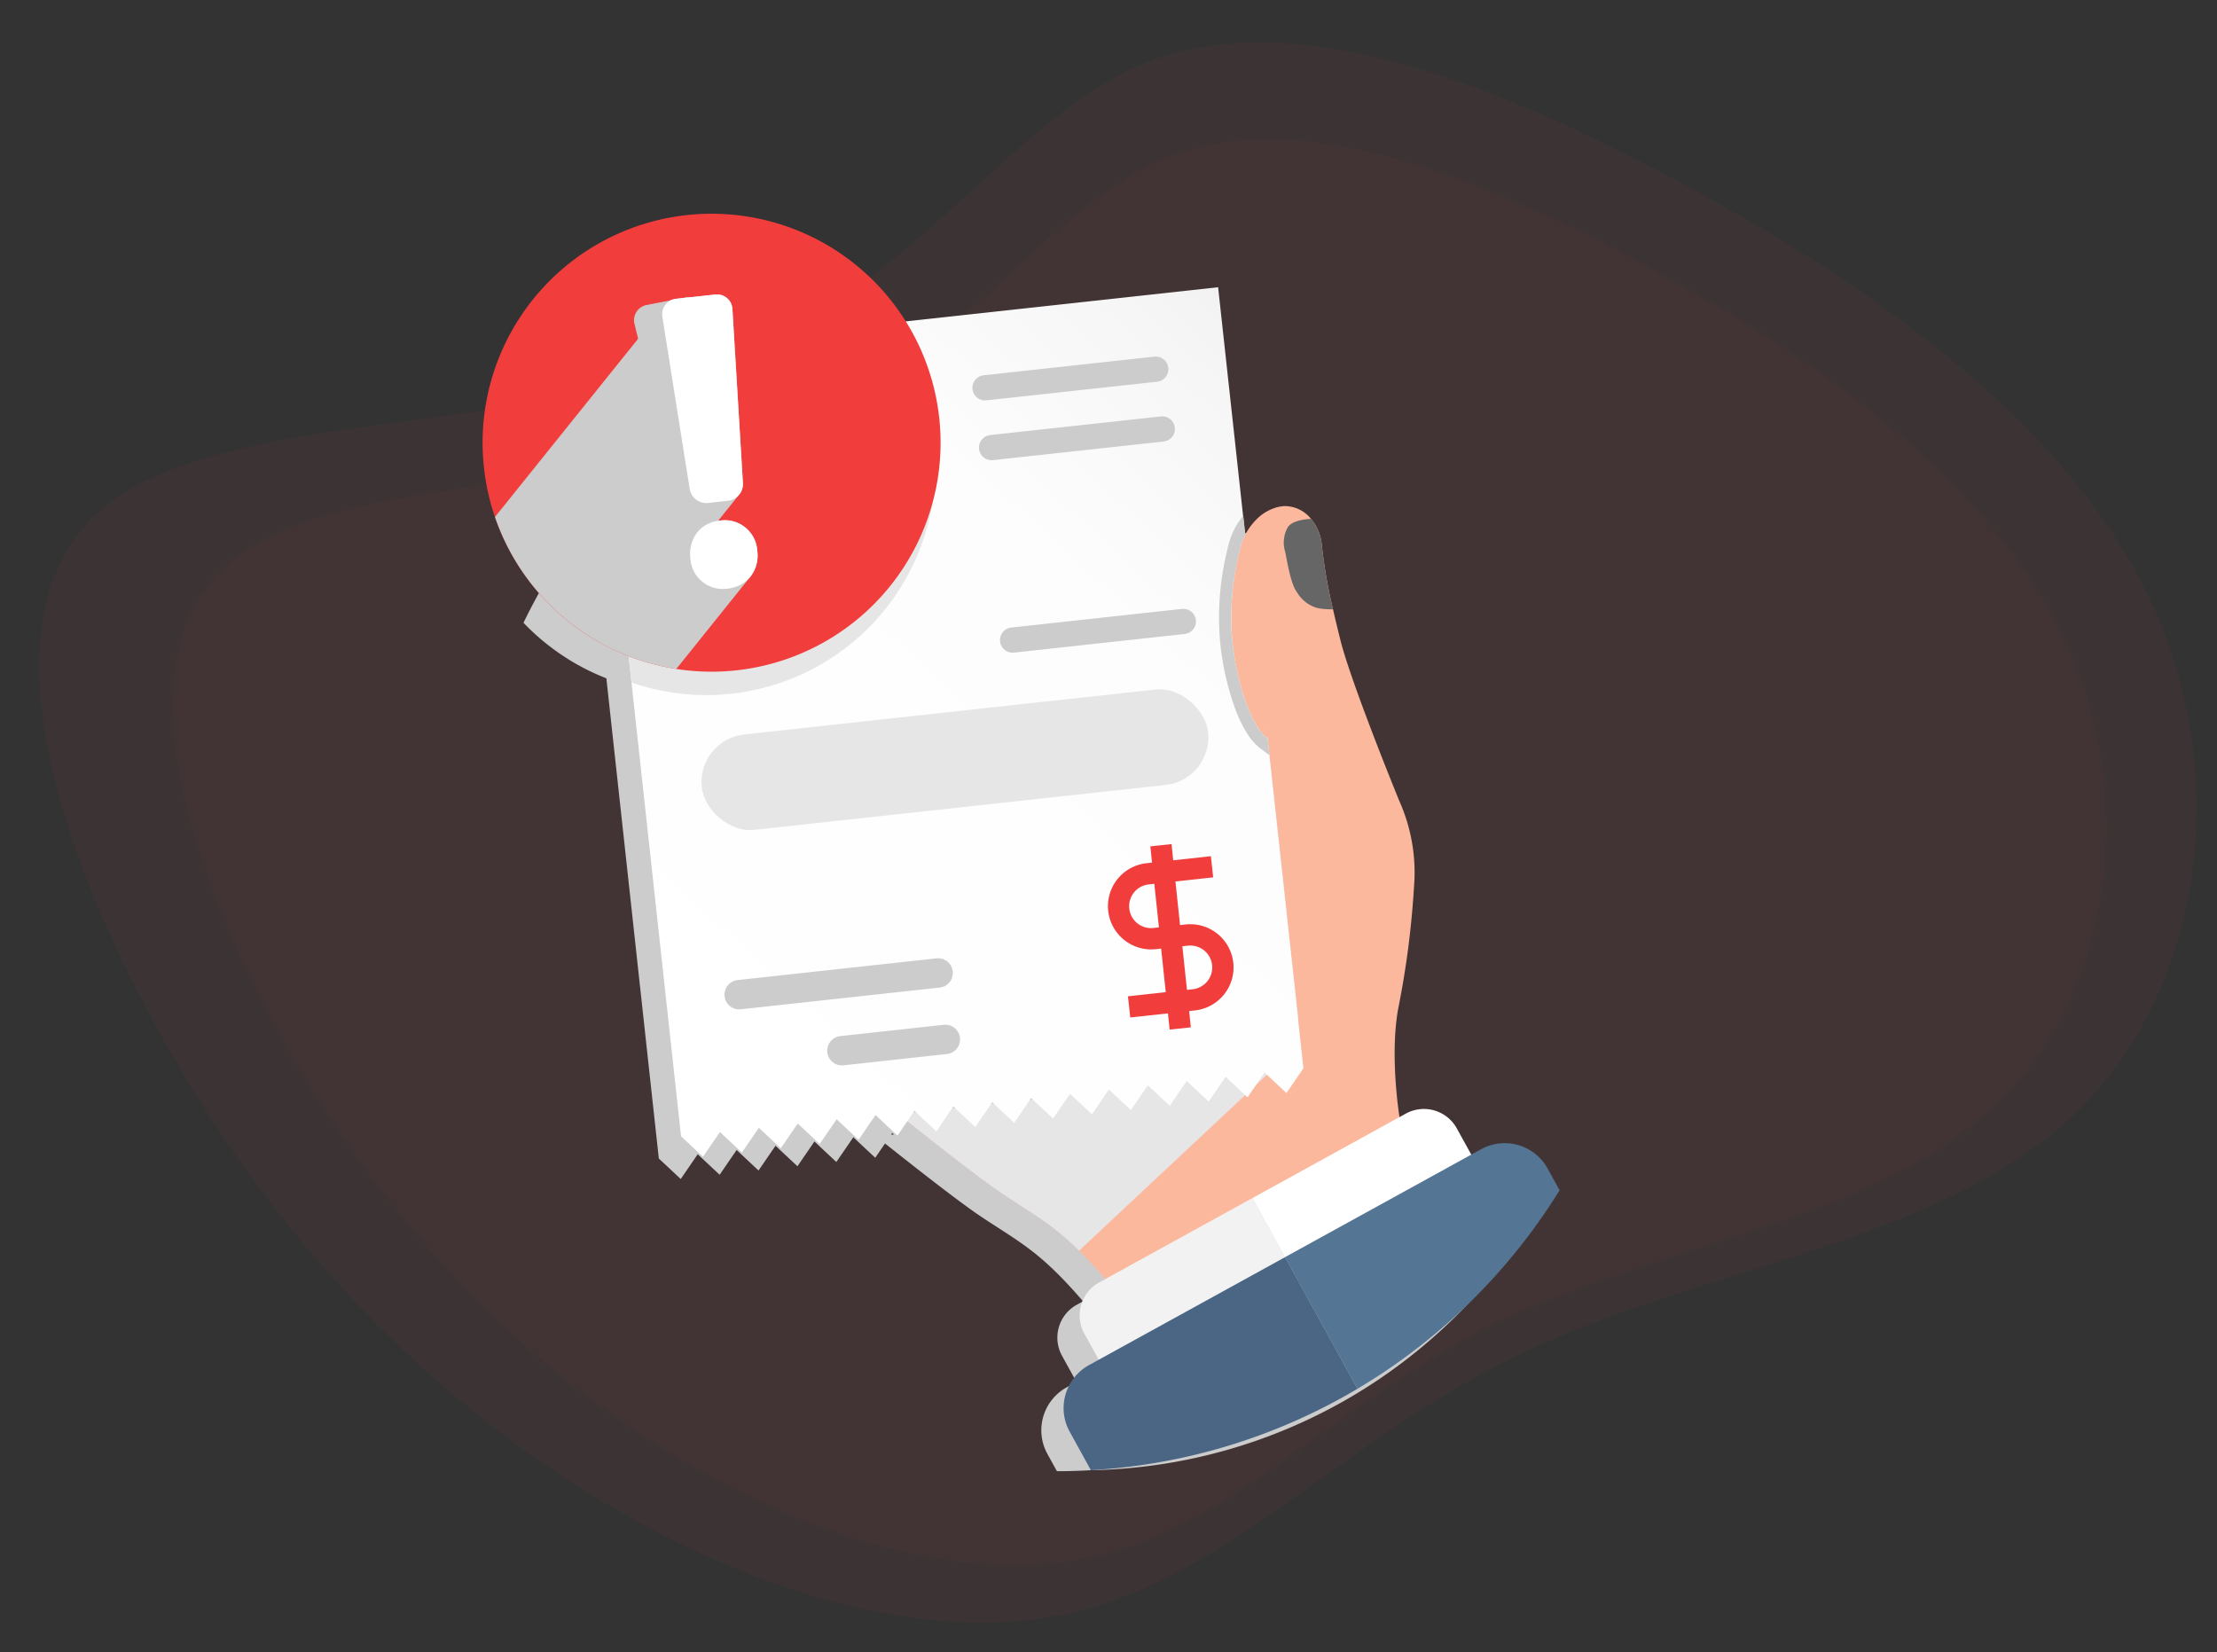 <svg xmlns="http://www.w3.org/2000/svg" xmlns:xlink="http://www.w3.org/1999/xlink" width="263" height="196" viewBox="0 0 263 196">
  <rect x="0" y="0" width="263" height="196" fill="#333333" stroke="none"/>
  <defs>
    <clipPath id="clip-path">
      <rect id="Rectangle_17956" data-name="Rectangle 17956" width="263" height="196" transform="translate(124 616.287)" fill="#fff" stroke="#707070" stroke-width="1"/>
    </clipPath>
    <linearGradient id="linear-gradient" x1="0.872" y1="-0.007" x2="0.141" y2="0.967" gradientUnits="objectBoundingBox">
      <stop offset="0" stop-color="#f2f2f2"/>
      <stop offset="0.079" stop-color="#f6f6f6"/>
      <stop offset="0.322" stop-color="#fdfdfd"/>
      <stop offset="1" stop-color="#fff"/>
    </linearGradient>
  </defs>
  <g id="payment_faild" transform="translate(-124 -616.287)" clip-path="url(#clip-path)">
    <g id="Group_60137" data-name="Group 60137" transform="translate(102.047 579.287)">
      <g id="Group_60136" data-name="Group 60136" transform="translate(303.166 269.471) rotate(-180)">
        <g id="Group_229425" data-name="Group 229425">
          <g id="Group_60134" data-name="Group 60134" transform="translate(303.166 86.044) rotate(110)" opacity="0.05">
            <path id="Path_72836" data-name="Path 72836" d="M134.574,65.915c16.244,18.957,39.148,22.1,50.656,35.621,11.463,13.57,11.486,37.567,7.763,63.386-3.723,25.769-11.148,53.359-27.689,69.823-16.5,16.463-42.064,21.75-61.109,11.824-19.045-9.876-31.568-35.013-48-51.264S19.409,171.639,8.936,155.709c-10.429-15.88-11.029-40.275-5.4-63.4C9.156,69.239,21,47.488,37.957,28.517S76.924-6.643,92.768,2.747c15.844,9.34,25.518,44.161,41.807,63.168" transform="translate(0 0)" fill="#f23d3d"/>
          </g>
          <g id="Group_60135" data-name="Group 60135" transform="translate(284.734 88.069) rotate(110)" opacity="0.1">
            <path id="Path_72836-2" data-name="Path 72836" d="M121.441,59.033c14.652,16.977,35.316,19.785,45.7,31.893,10.339,12.153,10.353,33.652,6.985,56.784-3.367,23.088-10.075,47.809-25,62.565-14.89,14.756-37.961,19.5-55.142,10.616-17.181-8.84-28.473-31.356-43.3-45.909S17.5,153.794,8.052,139.527c-9.405-14.223-9.939-36.078-4.857-56.8C8.277,62.058,18.974,42.567,34.276,25.565S69.446-5.95,83.738,2.457c14.293,8.362,23.011,39.554,37.7,56.576" transform="translate(0 0)" fill="#c13131" opacity="0.4"/>
          </g>
        </g>
      </g>
      <g id="Group_232311" data-name="Group 232311" transform="translate(-590.961 -521.382)">
        <path id="Path_82145" data-name="Path 82145" d="M808.36,822.537a70.122,70.122,0,0,1-66.039,70.031q-1.995.115-4.018.118h-.093a70.15,70.15,0,1,1,70.15-70.15Z" transform="translate(0 -159.771)" fill="#7bc7ff" opacity="0"/>
        <path id="Path_82146" data-name="Path 82146" d="M919.093,903.952a5.816,5.816,0,0,0-7.9-2.289l-1.157.637-1.714-3.109a4.455,4.455,0,0,0-6.052-1.753l-.745.41a52.827,52.827,0,0,1-.576-7.54,29.53,29.53,0,0,1,.473-5.585,105.551,105.551,0,0,0,1.831-14.3,20.742,20.742,0,0,0-1.724-9.991c-1.79-4.375-5.977-14.956-7.027-19.185-.313-1.263-.608-2.473-.873-3.64q-.209-.917-.395-1.8c-.315-1.5-.574-2.924-.757-4.29-.066-.492-.123-.978-.168-1.457-.022-.222-.054-.436-.094-.643a5.422,5.422,0,0,0-1.192-2.532h0a4.027,4.027,0,0,0-3.185-1.516l-.146.014-.115.014q-.048.006-.1.014l-.016,0,.016,0-.1.017-.05.009a5.381,5.381,0,0,0-2.917,1.647,6.968,6.968,0,0,0-1.183,1.661l-.224-2.051-.021-.194-2.961-27.1-37.072,4.049a27.07,27.07,0,0,0-2.039-2.835,70.367,70.367,0,0,0-40.676,35.956,27.317,27.317,0,0,0,2.135,2.011l.006.005.243.2.03.024c.074.061.148.121.222.181l.046.037.208.165.058.046.2.153.07.053.189.143.078.058.182.134.087.063.175.126.094.067.171.12.1.069.166.114.108.072.161.107.115.075.156.1.121.077.152.1.126.078.149.092.132.08.144.086.139.082.139.082.145.083.135.076.152.085.13.071.159.086.124.066.166.087.052.027.041.021c.139.072.279.143.419.213q.258.128.519.251.829.389,1.686.723l.342,3.13,5.88,53.838,2.6,2.434,2.015-2.939,2.6,2.434,2.015-2.938,2.6,2.434,2.015-2.938,2.6,2.434,2.015-2.939,2.6,2.434,2.015-2.938,2.6,2.434,1.161-1.694.347.276,1.427,1.131.129.1c.657.519,1.317,1.037,1.967,1.546,1.714,1.34,3.366,2.611,4.764,3.653,1,.742,1.864,1.369,2.531,1.818,3.505,2.357,5.78,3.521,8.9,6.528.1.1.2.2.307.3l.018.018.043.042.024.025.091.09.021.022c.175.174.352.354.532.541q.184.19.373.39l.185.2c.131.139.263.281.4.429l.047.051c.441.482.9,1,1.385,1.565l-.741.408a4.456,4.456,0,0,0-1.754,6.052l1.714,3.108h0l-1.159.638a5.816,5.816,0,0,0-2.289,7.9l1.128,2.048q2.023,0,4.018-.118a63.141,63.141,0,0,0,52.974-30.572Zm-75.249-6.642.144-.21.186.174Zm4.616-.5.144-.21.186.174Zm4.616-.5.144-.21.186.174Zm4.616-.5.144-.21.186.174Z" transform="translate(-125.218 -204.305)" fill="#ccc" style="mix-blend-mode: multiply;isolation: isolate"/>
        <g id="Group_232310" data-name="Group 232310" transform="translate(670.162 583.734)">
          <path id="Path_82147" data-name="Path 82147" d="M1705.8,1287.413a105.562,105.562,0,0,1-1.831,14.3c-1.037,5.26-.072,12,.1,13.125l.026.163-34.823,19.174-.1-.121c-.484-.563-.944-1.083-1.385-1.565l-.047-.051c-.134-.147-.266-.29-.4-.429l-.186-.2q-.189-.2-.373-.39c-.18-.187-.357-.366-.532-.541l-.021-.021-.091-.09-.024-.025-.043-.042-.018-.018c-.1-.1-.206-.2-.306-.3-3.12-3.006-5.394-4.17-8.9-6.528-.667-.448-1.534-1.075-2.531-1.817-1.4-1.042-3.051-2.313-4.764-3.653-.651-.509-1.311-1.027-1.967-1.546l-.129-.1-1.427-1.131c-.475-.377-.944-.751-1.4-1.118l17.911-1.956-3.179-29.107,27.546-3.009-.916-8.387,2.525-1.241-.123-.883-.625-4.525-2.161-15.629a11.2,11.2,0,0,1,.26-3.245l.006-.022a5.258,5.258,0,0,1,.523-1.321,5.1,5.1,0,0,1,3.634-2.768c.032-.006.064-.011.1-.015l.115-.014.146-.015a4.027,4.027,0,0,1,3.185,1.516,5.61,5.61,0,0,1,1.287,3.176,59.534,59.534,0,0,0,1.32,7.543c.265,1.166.56,2.376.873,3.64,1.05,4.229,5.237,14.81,7.027,19.185A20.736,20.736,0,0,1,1705.8,1287.413Z" transform="translate(-1595.299 -1207.665)" fill="#fcb89d"/>
          <path id="Path_82148" data-name="Path 82148" d="M1687.923,1676.995l4.068,37.248a7.155,7.155,0,0,1-1.946,5.735l-.584.547-23.4,21.912c-.1-.1-.206-.2-.306-.3-3.12-3.006-5.394-4.17-8.9-6.528-.667-.448-1.534-1.075-2.531-1.817-1.4-1.042-3.051-2.313-4.764-3.653-.651-.509-1.311-1.027-1.967-1.546l-.129-.1c-.479-.378-.955-.756-1.427-1.131s-.944-.751-1.4-1.118l17.911-1.956-2.332-21.347,1.754-1.643,7.74-7.247,18.065-16.915Z" transform="translate(-1595.299 -1619.416)" fill="#e6e6e6" style="mix-blend-mode: multiply;isolation: isolate"/>
          <g id="Group_232309" data-name="Group 232309" transform="translate(0 0)">
            <path id="Path_82149" data-name="Path 82149" d="M962.834,757.469l10.121,92.66,2.6,2.434,2.015-2.938,2.6,2.434,2.015-2.938,2.6,2.434,2.014-2.938,2.6,2.434,2.014-2.938,2.6,2.434,2.014-2.938,2.6,2.434,2.015-2.938,2.6,2.434,2.015-2.938,2.6,2.434,2.014-2.938,2.6,2.434,2.015-2.938,2.6,2.434,2.014-2.938,2.6,2.434,2.015-2.939,2.6,2.434,2.015-2.938,2.6,2.434,2.015-2.938,2.6,2.434,2.014-2.938,2.6,2.434,2.015-2.938,2.6,2.434,2.015-2.938-10.121-92.66Z" transform="translate(-949.411 -740.676)" fill="url(#linear-gradient)"/>
            <path id="Path_82150" data-name="Path 82150" d="M962.834,834.991l4.24,38.822a26.948,26.948,0,0,0,5.393,1.272,27.17,27.17,0,0,0,24.765-43.851Z" transform="translate(-949.411 -818.199)" fill="#e6e6e6" style="mix-blend-mode: multiply;isolation: isolate"/>
            <path id="Path_82151" data-name="Path 82151" d="M2130.847,2017.848a5.132,5.132,0,0,1-4.538,5.65l-.7.076.2,1.935-2.514.262-.2-1.923-4.472.489-.274-2.512,4.485-.49-.546-5.172-.666.073a5.128,5.128,0,0,1-1.114-10.195l.7-.077-.2-1.929,2.513-.268.2,1.923,4.466-.488.274,2.512-4.479.489.546,5.171.66-.072A5.133,5.133,0,0,1,2130.847,2017.848Zm-9.369-9.369-.691.075a2.6,2.6,0,0,0,.565,5.169l.672-.073Zm6.856,9.644a2.6,2.6,0,0,0-2.864-2.306l-.666.073.546,5.171.685-.074A2.6,2.6,0,0,0,2128.334,2018.123Z" transform="translate(-2041.79 -1928.979)" fill="#f23d3d"/>
            <path id="Path_82152" data-name="Path 82152" d="M1498.033,2410.618l-12.273,1.341a1.743,1.743,0,0,0-1.543,1.922h0a1.743,1.743,0,0,0,1.922,1.544l12.273-1.34a1.743,1.743,0,0,0,1.543-1.922h0A1.743,1.743,0,0,0,1498.033,2410.618Z" transform="translate(-1443.324 -2314.391)" fill="#ccc"/>
            <path id="Path_82153" data-name="Path 82153" d="M1277.968,2260.926l-23.6,2.578a1.743,1.743,0,0,0-1.543,1.922h0a1.743,1.743,0,0,0,1.922,1.544l23.6-2.578a1.743,1.743,0,0,0,1.543-1.922h0A1.743,1.743,0,0,0,1277.968,2260.926Z" transform="translate(-1224.12 -2172.583)" fill="#ccc"/>
            <path id="Path_82154" data-name="Path 82154" d="M1832.875,905.54l-20.254,2.212a1.5,1.5,0,0,0-1.325,1.65h0a1.5,1.5,0,0,0,1.65,1.325l20.254-2.212a1.5,1.5,0,0,0,1.325-1.65h0A1.5,1.5,0,0,0,1832.875,905.54Z" transform="translate(-1753.178 -888.582)" fill="#ccc"/>
            <path id="Path_82155" data-name="Path 82155" d="M1894.946,1473.807l-20.254,2.212a1.5,1.5,0,0,0-1.325,1.65h0a1.5,1.5,0,0,0,1.65,1.325l20.254-2.212a1.5,1.5,0,0,0,1.325-1.65h0A1.5,1.5,0,0,0,1894.946,1473.807Z" transform="translate(-1811.979 -1426.921)" fill="#ccc"/>
            <path id="Path_82156" data-name="Path 82156" d="M1847.586,1040.226l-20.254,2.212a1.5,1.5,0,0,0-1.325,1.65h0a1.5,1.5,0,0,0,1.65,1.325l20.254-2.212a1.5,1.5,0,0,0,1.325-1.65h0A1.5,1.5,0,0,0,1847.586,1040.226Z" transform="translate(-1767.114 -1016.175)" fill="#ccc"/>
            <rect id="Rectangle_18118" data-name="Rectangle 18118" width="60.425" height="11.384" rx="5.692" transform="translate(86.685 67.153) rotate(173.766)" fill="#e6e6e6"/>
            <g id="Group_232308" data-name="Group 232308">
              <path id="Path_82157" data-name="Path 82157" d="M708.13,613.847a27.107,27.107,0,0,0,14.494,21.164q.483.252.978.484a27,27,0,0,0,7.345,2.246q.338.052.677.1a27.165,27.165,0,1,0-23.505-24.085C708.123,613.783,708.126,613.815,708.13,613.847Z" transform="translate(-707.967 -583.734)" fill="#f23d3d"/>
              <g id="Group_232307" data-name="Group 232307" transform="translate(17.965 9.902)" style="mix-blend-mode: multiply;isolation: isolate">
                <path id="Path_82158" data-name="Path 82158" d="M1165.134,1280.456a3.994,3.994,0,1,0-3.149,4.74A3.861,3.861,0,0,0,1165.134,1280.456Z" transform="translate(-1151.514 -1250.518)" fill="#ccc"/>
                <path id="Path_82159" data-name="Path 82159" d="M1060.317,793.788l-2.976-20.481a1.832,1.832,0,0,0-2.164-1.535l-4.617.9a1.832,1.832,0,0,0-1.428,2.236l4.951,20.1a1.988,1.988,0,0,0,2.312,1.476l2.336-.456A1.989,1.989,0,0,0,1060.317,793.788Z" transform="translate(-1049.078 -771.738)" fill="#ccc"/>
              </g>
              <path id="Path_82160" data-name="Path 82160" d="M735.845,792.04l20.33-25.315a1.822,1.822,0,0,1,1.136-.567l4.676-.511a1.832,1.832,0,0,1,2.028,1.711l1.245,20.659a1.98,1.98,0,0,1-.341,1.238l-.2.244-2.4,2.993h0c.077-.012.155-.023.235-.032a3.861,3.861,0,0,1,4.416,3.617,4.078,4.078,0,0,1-.732,2.928l-8.88,11.058a27,27,0,0,1-7.345-2.246q-.228-.107-.453-.218l-.066-.033A27.193,27.193,0,0,1,735.845,792.04Z" transform="translate(-734.377 -756.056)" fill="#ccc" style="mix-blend-mode: multiply;isolation: isolate"/>
              <path id="Path_82161" data-name="Path 82161" d="M1175.59,1278.93a3.842,3.842,0,0,0,4.4,3.591,3.986,3.986,0,0,0,2.635-1.32c.059-.068.115-.138.168-.21a4.078,4.078,0,0,0,.732-2.928,3.861,3.861,0,0,0-4.416-3.617,3.951,3.951,0,0,0-2.61,1.286c-.064.073-.125.149-.182.227l0,0A4.23,4.23,0,0,0,1175.59,1278.93Z" transform="translate(-1150.937 -1238.041)" fill="#fff"/>
              <path id="Path_82162" data-name="Path 82162" d="M1112.421,768.266l3.245,20.44a1.989,1.989,0,0,0,2.18,1.665l2.365-.258a1.989,1.989,0,0,0,1.769-2.1l-1.245-20.659a1.832,1.832,0,0,0-2.028-1.711l-4.676.511a1.822,1.822,0,0,0-1.136.567,1.8,1.8,0,0,0-.178.222A1.825,1.825,0,0,0,1112.421,768.266Z" transform="translate(-1091.098 -756.056)" fill="#fff"/>
            </g>
          </g>
          <path id="Path_82163" data-name="Path 82163" d="M2073.3,2801.1l-18.193,10.017a4.456,4.456,0,0,0-1.754,6.052l1.846,3.347,22.1-12.167Z" transform="translate(-1981.973 -2684.318)" fill="#f2f2f2"/>
          <path id="Path_82164" data-name="Path 82164" d="M2468.136,2606.037l-22.1,12.167h0l-3.995-7.25,18.194-10.018a4.456,4.456,0,0,1,6.052,1.754Z" transform="translate(-2350.716 -2494.171)" fill="#fff"/>
          <path id="Path_82165" data-name="Path 82165" d="M2051.5,2949.85a69.737,69.737,0,0,1-31.629,9.656l-2.513-4.563a5.816,5.816,0,0,1,2.289-7.9l1.159-.639h0l22.1-12.167h0Z" transform="translate(-1947.71 -2810.442)" fill="#4a6684"/>
          <path id="Path_82166" data-name="Path 82166" d="M2547.945,2682.989a70.5,70.5,0,0,1-23.979,23.55l-8.6-15.613,22.1-12.166h0l1.158-.638a5.816,5.816,0,0,1,7.9,2.289Z" transform="translate(-2420.179 -2567.131)" fill="#547593"/>
          <path id="Path_82167" data-name="Path 82167" d="M2518.551,1281.915a8.265,8.265,0,0,1-1.8-.139,4.014,4.014,0,0,1-2.44-1.837c-.786-.978-1.21-3.826-1.436-4.865a3.678,3.678,0,0,1,.3-2.86c.551-.965,2.739-1.023,2.739-1.023l.035.006a5.6,5.6,0,0,1,1.285,3.175A59.951,59.951,0,0,0,2518.551,1281.915Z" transform="translate(-2417.67 -1234.984)" fill="#666" style="mix-blend-mode: screen;isolation: isolate"/>
          <path id="Path_82168" data-name="Path 82168" d="M2400.03,1243.307c-.553.086-1.164,1.136-1.712,2.414a17.6,17.6,0,0,0-1.336,8.484l1.47,16.654c-1.82-1.349-3.6-5.954-4.2-11.509a32.371,32.371,0,0,1,.969-11.236,7.146,7.146,0,0,1,1.746-3.134A5.345,5.345,0,0,1,2400.03,1243.307Z" transform="translate(-2305.298 -1208.569)" fill="#fcb89d"/>
          <path id="Path_82169" data-name="Path 82169" d="M2369.093,1267.7a7.408,7.408,0,0,1,.564-1.473l-.245-2.245a8.683,8.683,0,0,0-1.723,3.345c-.11.414-.25.98-.394,1.667a33.131,33.131,0,0,0-.615,10.1,32.692,32.692,0,0,0,1.729,7.68,17.683,17.683,0,0,0,1.092,2.419q.122.219.247.423a6.967,6.967,0,0,0,1.715,2l1.053.781-.215-1.969c-1.325-1-2.623-3.73-3.461-7.286a34.972,34.972,0,0,1-.715-4.2,26.638,26.638,0,0,1-.137-3.6A34.339,34.339,0,0,1,2369.093,1267.7Z" transform="translate(-2279.172 -1228.152)" fill="#ccc" style="mix-blend-mode: multiply;isolation: isolate"/>
        </g>
      </g>
    </g>
  </g>
</svg>
